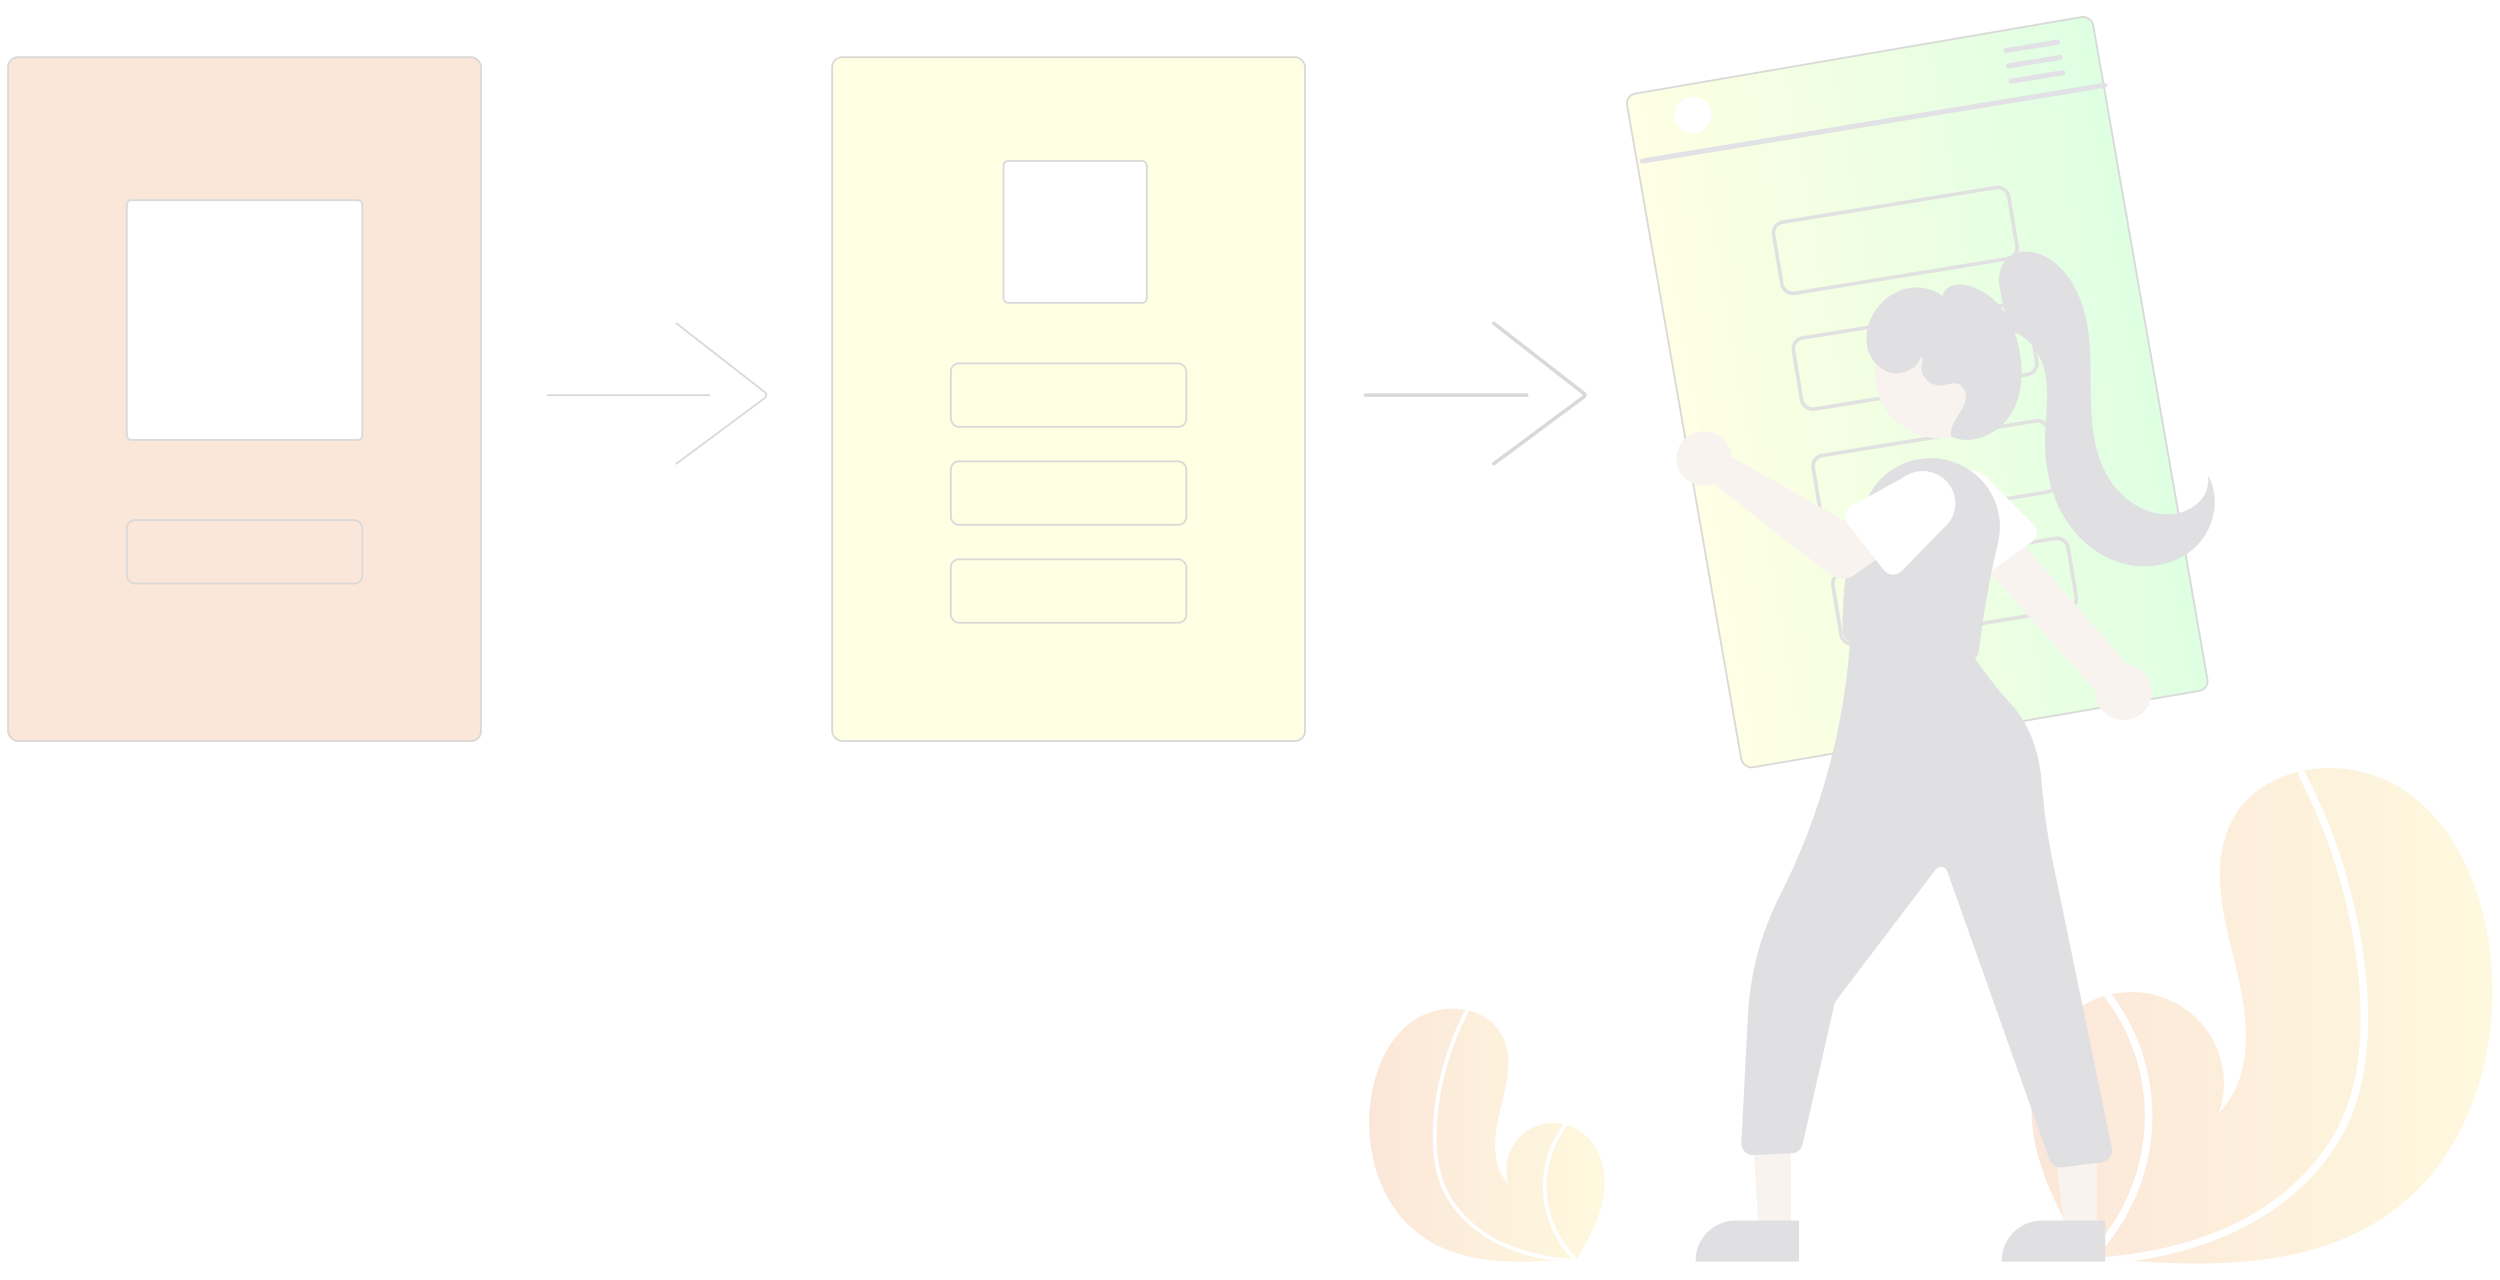 
<svg width="1383" height="708" viewBox="0 0 1383 708" fill="none" xmlns="http://www.w3.org/2000/svg">
    <g opacity="0.15" filter="url(#filter0_d_36_65)">
        <path d="M1321.93 667.223C1281.91 695.706 1230.05 697.136 1179.92 693.637C1172.92 693.149 1165.97 692.576 1159.08 691.958C1159.04 691.948 1158.99 691.952 1158.95 691.941C1158.61 691.91 1158.28 691.879 1157.97 691.86C1156.54 691.729 1155.12 691.598 1153.71 691.465L1154.05 692.092L1155.09 694.038C1154.72 693.387 1154.34 692.749 1153.97 692.098C1153.86 691.902 1153.73 691.708 1153.62 691.512C1140.64 669.185 1127.76 646.038 1124.47 620.543C1121.08 594.081 1130.62 564.117 1154.19 551.11C1157.28 549.409 1160.56 548.055 1163.95 547.071C1165.36 546.648 1166.79 546.305 1168.24 546.001C1177.08 544.061 1186.28 544.483 1194.9 547.223C1203.52 549.963 1211.25 554.922 1217.29 561.591C1223.33 568.259 1227.46 576.396 1229.26 585.165C1231.06 593.934 1230.46 603.019 1227.53 611.484C1247.52 591.237 1243.79 558.39 1236.89 530.939C1229.99 503.488 1221.62 472.942 1235.67 448.286C1243.48 434.562 1257.22 426.047 1272.63 422.617C1273.1 422.516 1273.57 422.415 1274.05 422.328C1292.41 418.653 1311.5 421.958 1327.51 431.583C1356.98 449.931 1372.11 484.719 1377.03 518.797C1384.94 573.635 1367.42 634.836 1321.93 667.223Z" fill="url(#paint0_linear_36_65)"/>
        <path d="M1309.01 579.316C1307.85 591.412 1304.9 603.276 1300.28 614.533C1296.01 624.495 1290.26 633.771 1283.22 642.054C1268.84 659.148 1249.82 672 1229.17 680.563C1213.37 686.954 1196.83 691.346 1179.92 693.637C1172.92 693.149 1165.97 692.576 1159.08 691.959C1159.04 691.948 1158.99 691.952 1158.95 691.941C1158.61 691.91 1158.28 691.879 1157.97 691.86C1156.55 691.729 1155.12 691.598 1153.72 691.466L1154.05 692.093L1155.09 694.038C1154.72 693.387 1154.34 692.749 1153.97 692.098C1153.86 691.903 1153.73 691.708 1153.62 691.512C1166.3 679.035 1175.76 663.737 1181.22 646.901C1186.68 630.066 1187.98 612.183 1185 594.75C1181.89 577.441 1174.67 561.104 1163.95 547.071C1165.36 546.648 1166.79 546.305 1168.24 546.001C1172.31 551.504 1175.89 557.352 1178.92 563.477C1189.79 585.319 1193.26 610.042 1188.81 633.985C1184.68 655.651 1174.37 675.701 1159.1 691.781C1160.44 691.688 1161.79 691.581 1163.11 691.462C1188.13 689.367 1213.1 684.052 1235.8 673.166C1255.2 664.086 1272.04 650.432 1284.84 633.407C1298.59 614.678 1304.64 592.149 1305.68 569.252C1306.79 544.738 1303.57 519.794 1297.91 495.955C1292.12 471.516 1283.34 447.867 1271.74 425.537C1271.48 425.03 1271.43 424.445 1271.59 423.901C1271.76 423.358 1272.13 422.898 1272.63 422.617C1273.05 422.34 1273.56 422.236 1274.05 422.328C1274.29 422.391 1274.51 422.507 1274.7 422.668C1274.89 422.828 1275.04 423.029 1275.14 423.254C1276.57 426.013 1277.98 428.773 1279.33 431.565C1290.58 454.814 1298.86 479.354 1303.98 504.621C1308.95 528.996 1311.61 554.494 1309.01 579.316Z" fill="white"/>
        <path d="M786.486 679.808C806.928 694.358 833.419 695.089 859.026 693.301C862.601 693.052 866.152 692.759 869.669 692.444C869.69 692.438 869.718 692.44 869.74 692.435C869.909 692.419 870.078 692.403 870.24 692.394C870.966 692.327 871.692 692.259 872.412 692.192L872.242 692.512L871.708 693.506C871.9 693.173 872.092 692.848 872.283 692.515C872.34 692.415 872.403 692.316 872.459 692.216C879.092 680.811 885.672 668.987 887.35 655.964C889.085 642.446 884.209 627.14 872.168 620.496C870.589 619.627 868.916 618.935 867.182 618.433C866.462 618.216 865.732 618.041 864.994 617.886C860.477 616.895 855.776 617.11 851.372 618.51C846.968 619.91 843.021 622.443 839.937 625.849C836.852 629.256 834.742 633.412 833.822 637.892C832.903 642.371 833.208 647.012 834.705 651.336C824.496 640.993 826.401 624.215 829.922 610.192C833.451 596.169 837.722 580.566 830.546 567.971C828.514 564.593 825.781 561.678 822.528 559.418C819.274 557.158 815.573 555.604 811.668 554.859C811.426 554.807 811.185 554.756 810.943 554.711C801.563 552.834 791.811 554.522 783.635 559.439C768.581 568.811 760.849 586.582 758.34 603.99C754.297 632.002 763.244 663.265 786.486 679.808Z" fill="url(#paint1_linear_36_65)"/>
        <path d="M793.085 634.904C793.679 641.082 795.181 647.143 797.545 652.893C799.723 657.982 802.659 662.721 806.256 666.952C813.733 675.598 823.203 682.345 833.869 686.623C841.936 689.887 850.389 692.131 859.026 693.301C862.601 693.052 866.152 692.759 869.669 692.444C869.69 692.438 869.718 692.44 869.74 692.435C869.909 692.419 870.078 692.403 870.24 692.394C870.966 692.327 871.692 692.26 872.411 692.192L872.242 692.512L871.708 693.506C871.9 693.174 872.091 692.848 872.283 692.515C872.339 692.415 872.403 692.316 872.459 692.216C865.984 685.842 861.149 678.028 858.36 669.428C855.572 660.828 854.91 651.693 856.43 642.788C858.022 633.946 861.706 625.601 867.182 618.433C866.461 618.216 865.731 618.041 864.993 617.886C862.912 620.697 861.087 623.684 859.538 626.813C853.982 637.97 852.209 650.599 854.483 662.83C856.596 673.897 861.862 684.139 869.661 692.353C868.979 692.306 868.289 692.251 867.614 692.19C854.762 691.35 842.175 688.182 830.482 682.844C820.573 678.206 811.969 671.231 805.43 662.535C798.408 652.967 795.314 641.459 794.783 629.763C794.374 617.162 795.711 604.565 798.756 592.321C801.71 579.837 806.198 567.757 812.122 556.35C812.254 556.092 812.281 555.792 812.197 555.515C812.112 555.237 811.923 555.002 811.668 554.859C811.455 554.717 811.195 554.664 810.943 554.711C810.82 554.744 810.706 554.803 810.609 554.885C810.512 554.967 810.435 555.069 810.384 555.184C809.653 556.594 808.936 558.004 808.246 559.429C802.501 571.306 798.27 583.841 795.653 596.748C792.868 609.268 792.002 622.13 793.085 634.904Z" fill="white"/>
        <g filter="url(#filter1_d_36_65)">
            <rect x="4" y="23.154" width="262.574" height="379.268" rx="6" fill="#E65C00"/>
            <rect x="4.5" y="23.654" width="261.574" height="378.268" rx="5.5" stroke="black"/>
        </g>
        <g filter="url(#filter2_d_36_65)">
            <rect x="459.857" y="23.154" width="262.574" height="379.268" rx="6" fill="#FDFC47"/>
            <rect x="460.357" y="23.654" width="261.574" height="378.268" rx="5.5" stroke="black"/>
        </g>
        <g filter="url(#filter3_d_36_65)">
            <rect width="262.501" height="379.374" rx="6" transform="matrix(0.986 -0.169 0.172 0.985 898.578 44.307)" fill="url(#paint2_linear_36_65)"/>
            <rect x="0.579" y="0.408" width="261.501" height="378.374" rx="5.5" transform="matrix(0.986 -0.169 0.172 0.985 898.517 44.411)" stroke="black"/>
        </g>
        <rect x="-1.15" y="-0.827" width="131.774" height="39.871" rx="6" transform="matrix(0.987 -0.16 0.163 0.987 981.477 120.485)" stroke="#333333" stroke-width="2"/>
        <rect x="-1.15" y="-0.827" width="131.774" height="39.871" rx="6" transform="matrix(0.987 -0.16 0.163 0.987 992.417 184.564)" stroke="#333333" stroke-width="2"/>
        <rect x="-1.15" y="-0.827" width="131.774" height="39.871" rx="6" transform="matrix(0.987 -0.16 0.163 0.987 1003.36 249.582)" stroke="#333333" stroke-width="2"/>
        <rect x="-1.15" y="-0.827" width="131.774" height="39.871" rx="6" transform="matrix(0.987 -0.16 0.163 0.987 1014.3 314.599)" stroke="#333333" stroke-width="2"/>
        <path d="M1164.51 44.564L908.858 86.484C908.671 86.516 908.478 86.51 908.293 86.468C908.107 86.426 907.931 86.348 907.776 86.239C907.621 86.13 907.489 85.991 907.388 85.832C907.287 85.672 907.219 85.494 907.188 85.308C907.157 85.123 907.163 84.933 907.206 84.749C907.25 84.566 907.329 84.393 907.44 84.24C907.551 84.087 907.692 83.957 907.854 83.858C908.016 83.759 908.196 83.692 908.384 83.662L1164.04 41.742C1164.22 41.711 1164.42 41.716 1164.6 41.758C1164.79 41.8 1164.96 41.878 1165.12 41.987C1165.27 42.097 1165.4 42.235 1165.51 42.395C1165.61 42.555 1165.67 42.732 1165.71 42.918C1165.74 43.104 1165.73 43.294 1165.69 43.477C1165.64 43.66 1165.56 43.834 1165.45 43.986C1165.34 44.139 1165.2 44.269 1165.04 44.368C1164.88 44.467 1164.7 44.534 1164.51 44.564V44.564Z" fill="#3F3D56"/>
        <path d="M936.631 69.623C942.228 69.623 946.765 65.141 946.765 59.611C946.765 54.081 942.228 49.598 936.631 49.598C931.034 49.598 926.496 54.081 926.496 59.611C926.496 65.141 931.034 69.623 936.631 69.623Z" fill="white"/>
        <path d="M1138.49 20.711L1109.93 25.395C1109.55 25.456 1109.16 25.366 1108.85 25.145C1108.54 24.924 1108.33 24.591 1108.26 24.217C1108.2 23.844 1108.29 23.461 1108.51 23.153C1108.74 22.845 1109.07 22.636 1109.45 22.573L1138.02 17.889C1138.39 17.828 1138.78 17.918 1139.09 18.139C1139.4 18.36 1139.61 18.693 1139.68 19.067C1139.74 19.44 1139.65 19.823 1139.43 20.131C1139.2 20.439 1138.87 20.648 1138.49 20.711V20.711Z" fill="#3F3D56"/>
        <path d="M1139.91 29.178L1111.35 33.861C1110.97 33.922 1110.58 33.832 1110.27 33.612C1109.96 33.391 1109.75 33.057 1109.69 32.684C1109.62 32.31 1109.71 31.928 1109.94 31.619C1110.16 31.311 1110.5 31.103 1110.87 31.039L1139.44 26.356C1139.82 26.295 1140.2 26.385 1140.51 26.605C1140.83 26.826 1141.04 27.16 1141.1 27.533C1141.16 27.907 1141.07 28.289 1140.85 28.598C1140.63 28.906 1140.29 29.114 1139.91 29.178V29.178Z" fill="#3F3D56"/>
        <path d="M1141.33 37.644L1112.77 42.328C1112.58 42.359 1112.39 42.354 1112.2 42.312C1112.02 42.27 1111.84 42.192 1111.69 42.082C1111.53 41.973 1111.4 41.835 1111.3 41.675C1111.2 41.515 1111.13 41.337 1111.1 41.152C1111.07 40.966 1111.08 40.776 1111.12 40.593C1111.16 40.41 1111.24 40.236 1111.35 40.084C1111.46 39.931 1111.6 39.801 1111.77 39.702C1111.93 39.603 1112.11 39.536 1112.3 39.506L1140.86 34.822C1141.05 34.791 1141.24 34.796 1141.43 34.838C1141.61 34.88 1141.79 34.958 1141.94 35.067C1142.1 35.177 1142.23 35.315 1142.33 35.475C1142.43 35.635 1142.5 35.812 1142.53 35.998C1142.56 36.184 1142.56 36.374 1142.51 36.557C1142.47 36.74 1142.39 36.913 1142.28 37.066C1142.17 37.219 1142.03 37.349 1141.86 37.448C1141.7 37.547 1141.52 37.614 1141.33 37.644Z" fill="#3F3D56"/>
        <path d="M1189.79 383.305C1190.46 381.158 1190.65 378.893 1190.34 376.667C1190.02 374.442 1189.22 372.312 1187.99 370.426C1186.75 368.54 1185.11 366.944 1183.19 365.752C1181.26 364.559 1179.09 363.799 1176.83 363.524L1102.52 277.725L1085.18 295.706L1159.21 377.972C1158.99 381.749 1160.18 385.472 1162.56 388.437C1164.94 391.402 1168.33 393.403 1172.1 394.06C1175.87 394.717 1179.75 393.985 1183.01 392.003C1186.27 390.021 1188.69 386.926 1189.79 383.305V383.305Z" fill="#DAAF92"/>
        <path d="M1124.04 295.8L1097.48 314.982C1096.72 315.528 1095.86 315.906 1094.94 316.092C1094.02 316.277 1093.07 316.265 1092.16 316.056C1091.25 315.847 1090.39 315.446 1089.65 314.881C1088.91 314.316 1088.3 313.6 1087.87 312.781L1072.6 284.094C1069.8 280.257 1068.65 275.478 1069.4 270.805C1070.16 266.132 1072.76 261.946 1076.64 259.165C1080.51 256.383 1085.35 255.234 1090.08 255.968C1094.81 256.703 1099.05 259.262 1101.88 263.083L1124.84 286.085C1125.5 286.744 1126 287.535 1126.32 288.404C1126.64 289.273 1126.77 290.201 1126.69 291.123C1126.62 292.044 1126.34 292.94 1125.88 293.747C1125.43 294.554 1124.8 295.254 1124.04 295.8V295.8Z" fill="white"/>
        <path d="M1072.78 238.478C1092.42 238.478 1108.34 222.749 1108.34 203.346C1108.34 183.943 1092.42 168.214 1072.78 168.214C1053.14 168.214 1037.22 183.943 1037.22 203.346C1037.22 222.749 1053.14 238.478 1072.78 238.478Z" fill="#DAAF92"/>
        <path d="M1088.23 361.844C1087.86 361.844 1087.49 361.814 1087.13 361.753L1024.74 351.377C1023.23 351.13 1021.87 350.369 1020.87 349.228C1019.88 348.086 1019.32 346.636 1019.3 345.131C1019.11 331.028 1020.18 295.428 1034.16 269.498C1038.54 261.393 1045.74 255.133 1054.44 251.883C1063.13 248.633 1072.73 248.614 1081.43 251.83C1090.14 255.045 1097.37 261.276 1101.78 269.363C1106.18 277.451 1107.47 286.844 1105.39 295.797C1100.71 315.714 1097.13 335.87 1094.67 356.173C1094.48 357.733 1093.73 359.171 1092.54 360.215C1091.35 361.26 1089.82 361.839 1088.23 361.844L1088.23 361.844Z" fill="#2F2E41"/>
        <path d="M957.417 246.167C957.595 246.939 957.711 247.724 957.764 248.513L1019.96 283.961L1035.07 275.363L1051.19 296.207L1025.92 313.998C1023.88 315.435 1021.42 316.179 1018.92 316.119C1016.41 316.059 1014 315.197 1012.03 313.663L947.897 263.677C945.003 264.736 941.851 264.898 938.861 264.144C935.871 263.39 933.184 261.753 931.158 259.454C929.132 257.154 927.863 254.299 927.519 251.269C927.175 248.238 927.773 245.177 929.234 242.491C930.694 239.805 932.948 237.622 935.695 236.232C938.441 234.842 941.551 234.311 944.611 234.71C947.671 235.11 950.535 236.419 952.822 238.466C955.11 240.513 956.713 243.199 957.417 246.167V246.167Z" fill="#DAAF92"/>
        <path d="M1020.81 280.418C1021 279.512 1021.38 278.656 1021.93 277.909C1022.49 277.162 1023.19 276.542 1024.01 276.091L1052.55 260.324C1056.34 257.433 1061.14 256.145 1065.89 256.744C1070.64 257.342 1074.96 259.777 1077.9 263.515C1080.83 267.253 1082.15 271.989 1081.56 276.685C1080.97 281.381 1078.52 285.653 1074.74 288.566L1051.99 311.911C1051.34 312.578 1050.55 313.098 1049.68 313.436C1048.81 313.775 1047.87 313.924 1046.94 313.873C1046 313.823 1045.09 313.574 1044.26 313.143C1043.43 312.713 1042.71 312.111 1042.14 311.378L1022.04 285.64C1021.46 284.908 1021.06 284.062 1020.85 283.161C1020.63 282.26 1020.62 281.324 1020.81 280.418Z" fill="white"/>
        <path d="M990.7 676.928H972.95L968.772 609.507L990.703 609.289L990.7 676.928Z" fill="#DAAF92"/>
        <path d="M995.226 693.927L937.995 693.925V693.21C937.995 690.32 938.571 687.458 939.691 684.788C940.81 682.118 942.451 679.692 944.519 677.648C946.588 675.604 949.044 673.983 951.746 672.877C954.449 671.771 957.346 671.202 960.271 671.202H960.272L995.227 671.203L995.226 693.927Z" fill="#2F2E41"/>
        <path d="M1160.09 676.928H1142.34L1133.89 609.289H1160.09L1160.09 676.928Z" fill="#DAAF92"/>
        <path d="M1164.61 693.927L1107.38 693.925V693.21C1107.38 690.32 1107.96 687.458 1109.08 684.788C1110.2 682.118 1111.84 679.692 1113.91 677.648C1115.98 675.604 1118.43 673.983 1121.13 672.877C1123.84 671.771 1126.73 671.202 1129.66 671.202H1129.66L1164.61 671.203L1164.61 693.927Z" fill="#2F2E41"/>
        <path d="M1139.91 641.853C1138.56 641.85 1137.24 641.434 1136.14 640.662C1135.04 639.89 1134.2 638.8 1133.75 637.542L1077.19 477.873C1076.97 477.261 1076.59 476.719 1076.09 476.305C1075.58 475.891 1074.97 475.619 1074.32 475.52C1073.68 475.421 1073.01 475.498 1072.41 475.743C1071.8 475.988 1071.27 476.391 1070.88 476.909L1015.7 549.592C1015.27 550.16 1014.97 550.81 1014.81 551.501L997.229 628.999C996.914 630.376 996.151 631.613 995.056 632.52C993.961 633.428 992.595 633.955 991.168 634.021L970.11 634.966C969.202 635.012 968.295 634.867 967.447 634.541C966.6 634.215 965.832 633.715 965.194 633.075C964.554 632.438 964.056 631.677 963.731 630.839C963.406 630 963.262 629.105 963.308 628.208L966.98 557.473C968.138 534.59 974.106 512.196 984.503 491.716C1007.62 446.18 1020.99 396.428 1023.79 345.562L1023.83 344.77L1088.62 354.955L1098.35 368.26C1102.69 374.263 1107.39 380.002 1112.43 385.447C1124.81 398.716 1128.53 416.461 1129.47 429.011C1130.68 444.434 1132.89 459.765 1136.09 474.91L1168.22 630.91C1168.46 631.796 1168.51 632.722 1168.35 633.627C1168.2 634.532 1167.86 635.394 1167.34 636.156C1166.83 636.919 1166.15 637.563 1165.36 638.047C1164.57 638.531 1163.69 638.843 1162.77 638.961L1140.74 641.8C1140.47 641.835 1140.19 641.853 1139.91 641.853Z" fill="#2F2E41"/>
        <path d="M1112.1 178.962C1109.27 170.502 1107.19 161.819 1105.87 153.007C1105.45 147.877 1106.78 142.357 1110.56 138.817C1117.64 132.193 1129.66 135.348 1137.06 141.617C1147.76 150.678 1153.09 164.602 1155.11 178.378C1157.13 192.155 1156.24 206.164 1156.72 220.076C1157.21 233.987 1159.22 248.291 1166.4 260.269C1173.58 272.246 1186.9 281.44 1200.95 280.42C1206.62 280.118 1212.01 277.863 1216.17 274.047C1218.22 272.126 1219.77 269.748 1220.69 267.113C1221.61 264.479 1221.88 261.664 1221.47 258.905C1228.66 271.61 1225.01 288.83 1214.3 298.818C1203.59 308.806 1187.11 311.629 1173.03 307.365C1158.95 303.101 1147.36 292.408 1140.44 279.563C1133.51 266.719 1130.98 251.881 1131.34 237.333C1131.63 226.162 1133.55 214.899 1131.64 203.884C1129.73 192.87 1122.75 181.686 1111.75 179.093L1112.1 178.962Z" fill="#2F2E41"/>
        <path d="M1062.69 193.443C1060.82 199.634 1053.64 203.451 1047.19 202.404C1040.73 201.357 1035.43 196.106 1033.46 189.941C1031.69 183.644 1032.42 176.916 1035.49 171.13C1037.19 167.662 1039.56 164.559 1042.47 161.997C1045.38 159.435 1048.78 157.466 1052.46 156.202C1056.16 154.989 1060.1 154.674 1063.96 155.282C1067.81 155.89 1071.46 157.404 1074.59 159.696C1074.93 158.305 1075.63 157.028 1076.63 155.994C1077.63 154.961 1078.89 154.21 1080.28 153.818C1083.08 153.072 1086.04 153.115 1088.82 153.943C1096.82 156.197 1103.76 161.183 1108.39 168.014C1112.97 174.824 1116 182.534 1117.27 190.611C1119.45 202.724 1118.65 215.961 1111.76 226.213C1104.87 236.465 1090.79 242.519 1079.36 237.631C1078.65 234.031 1080.33 230.407 1082.29 227.288C1084.24 224.169 1086.55 221.131 1087.31 217.539C1088.06 213.947 1086.62 209.553 1083.1 208.378C1080.1 207.376 1076.9 209 1073.74 209.196C1071.95 209.307 1070.15 208.95 1068.54 208.161C1066.93 207.371 1065.56 206.177 1064.56 204.698C1063.56 203.219 1062.98 201.507 1062.86 199.734C1062.75 197.961 1063.11 196.189 1063.9 194.595L1062.69 193.443Z" fill="#2F2E41"/>
        <g filter="url(#filter4_d_36_65)">
            <rect x="769.839" y="691.388" width="557.969" height="3.612" fill="white"/>
        </g>
        <rect x="70.144" y="106.732" width="130.287" height="132.647" rx="2.5" fill="white" stroke="black"/>
        <rect x="555.175" y="85.059" width="79.231" height="78.466" rx="2.5" fill="white" stroke="black"/>
        <path d="M303.042 214.594H392.39M374.156 174.861L423.136 212.978C424.179 213.791 424.162 215.374 423.1 216.162L374.156 252.521" stroke="black" stroke-linecap="round"/>
        <path d="M755.252 214.594H844.6M826.366 174.861L876.384 213.786C876.906 214.192 876.897 214.984 876.366 215.378L826.366 252.521" stroke="black" stroke-width="2" stroke-linecap="round" stroke-linejoin="round"/>
        <rect x="70.144" y="283.723" width="130.287" height="35.121" rx="4.5" stroke="black"/>
        <rect x="526" y="197.034" width="130.287" height="35.121" rx="4.5" stroke="black"/>
        <rect x="526" y="251.215" width="130.287" height="35.121" rx="4.5" stroke="black"/>
        <rect x="526" y="305.396" width="130.287" height="35.121" rx="4.5" stroke="black"/>
    </g>
    <defs>
        <filter id="filter0_d_36_65" x="0" y="0.926" width="1382.86" height="702.074" filterUnits="userSpaceOnUse" color-interpolation-filters="sRGB">
            <feFlood flood-opacity="0" result="BackgroundImageFix"/>
            <feColorMatrix in="SourceAlpha" type="matrix" values="0 0 0 0 0 0 0 0 0 0 0 0 0 0 0 0 0 0 127 0" result="hardAlpha"/>
            <feOffset dy="4"/>
            <feGaussianBlur stdDeviation="2"/>
            <feComposite in2="hardAlpha" operator="out"/>
            <feColorMatrix type="matrix" values="0 0 0 0 0 0 0 0 0 0 0 0 0 0 0 0 0 0 0.25 0"/>
            <feBlend mode="normal" in2="BackgroundImageFix" result="effect1_dropShadow_36_65"/>
            <feBlend mode="normal" in="SourceGraphic" in2="effect1_dropShadow_36_65" result="shape"/>
        </filter>
        <filter id="filter1_d_36_65" x="0" y="23.154" width="270.574" height="387.268" filterUnits="userSpaceOnUse" color-interpolation-filters="sRGB">
            <feFlood flood-opacity="0" result="BackgroundImageFix"/>
            <feColorMatrix in="SourceAlpha" type="matrix" values="0 0 0 0 0 0 0 0 0 0 0 0 0 0 0 0 0 0 127 0" result="hardAlpha"/>
            <feOffset dy="4"/>
            <feGaussianBlur stdDeviation="2"/>
            <feComposite in2="hardAlpha" operator="out"/>
            <feColorMatrix type="matrix" values="0 0 0 0 0 0 0 0 0 0 0 0 0 0 0 0 0 0 0.25 0"/>
            <feBlend mode="normal" in2="BackgroundImageFix" result="effect1_dropShadow_36_65"/>
            <feBlend mode="normal" in="SourceGraphic" in2="effect1_dropShadow_36_65" result="shape"/>
        </filter>
        <filter id="filter2_d_36_65" x="455.857" y="23.154" width="270.574" height="387.268" filterUnits="userSpaceOnUse" color-interpolation-filters="sRGB">
            <feFlood flood-opacity="0" result="BackgroundImageFix"/>
            <feColorMatrix in="SourceAlpha" type="matrix" values="0 0 0 0 0 0 0 0 0 0 0 0 0 0 0 0 0 0 127 0" result="hardAlpha"/>
            <feOffset dy="4"/>
            <feGaussianBlur stdDeviation="2"/>
            <feComposite in2="hardAlpha" operator="out"/>
            <feColorMatrix type="matrix" values="0 0 0 0 0 0 0 0 0 0 0 0 0 0 0 0 0 0 0.25 0"/>
            <feBlend mode="normal" in2="BackgroundImageFix" result="effect1_dropShadow_36_65"/>
            <feBlend mode="normal" in="SourceGraphic" in2="effect1_dropShadow_36_65" result="shape"/>
        </filter>
        <filter id="filter3_d_36_65" x="895.52" y="0.926" width="330.088" height="424.179" filterUnits="userSpaceOnUse" color-interpolation-filters="sRGB">
            <feFlood flood-opacity="0" result="BackgroundImageFix"/>
            <feColorMatrix in="SourceAlpha" type="matrix" values="0 0 0 0 0 0 0 0 0 0 0 0 0 0 0 0 0 0 127 0" result="hardAlpha"/>
            <feOffset dy="4"/>
            <feGaussianBlur stdDeviation="2"/>
            <feComposite in2="hardAlpha" operator="out"/>
            <feColorMatrix type="matrix" values="0 0 0 0 0 0 0 0 0 0 0 0 0 0 0 0 0 0 0.25 0"/>
            <feBlend mode="normal" in2="BackgroundImageFix" result="effect1_dropShadow_36_65"/>
            <feBlend mode="normal" in="SourceGraphic" in2="effect1_dropShadow_36_65" result="shape"/>
        </filter>
        <filter id="filter4_d_36_65" x="760.839" y="686.388" width="575.969" height="21.612" filterUnits="userSpaceOnUse" color-interpolation-filters="sRGB">
            <feFlood flood-opacity="0" result="BackgroundImageFix"/>
            <feColorMatrix in="SourceAlpha" type="matrix" values="0 0 0 0 0 0 0 0 0 0 0 0 0 0 0 0 0 0 127 0" result="hardAlpha"/>
            <feMorphology radius="5" operator="dilate" in="SourceAlpha" result="effect1_dropShadow_36_65"/>
            <feOffset dy="4"/>
            <feGaussianBlur stdDeviation="2"/>
            <feComposite in2="hardAlpha" operator="out"/>
            <feColorMatrix type="matrix" values="0 0 0 0 0 0 0 0 0 0 0 0 0 0 0 0 0 0 0.25 0"/>
            <feBlend mode="normal" in2="BackgroundImageFix" result="effect1_dropShadow_36_65"/>
            <feBlend mode="normal" in="SourceGraphic" in2="effect1_dropShadow_36_65" result="shape"/>
        </filter>
        <linearGradient id="paint0_linear_36_65" x1="1123.81" y1="557.932" x2="1378.86" y2="557.932" gradientUnits="userSpaceOnUse">
            <stop stop-color="#E65C00"/>
            <stop offset="1" stop-color="#F9D423"/>
        </linearGradient>
        <linearGradient id="paint1_linear_36_65" x1="757.401" y1="623.981" x2="887.69" y2="623.981" gradientUnits="userSpaceOnUse">
            <stop stop-color="#E65C00"/>
            <stop offset="1" stop-color="#F9D423"/>
        </linearGradient>
        <linearGradient id="paint2_linear_36_65" x1="0" y1="189.687" x2="262.501" y2="189.687" gradientUnits="userSpaceOnUse">
            <stop stop-color="#FDFC47"/>
            <stop offset="1" stop-color="#24FE41"/>
        </linearGradient>
    </defs>
</svg>
